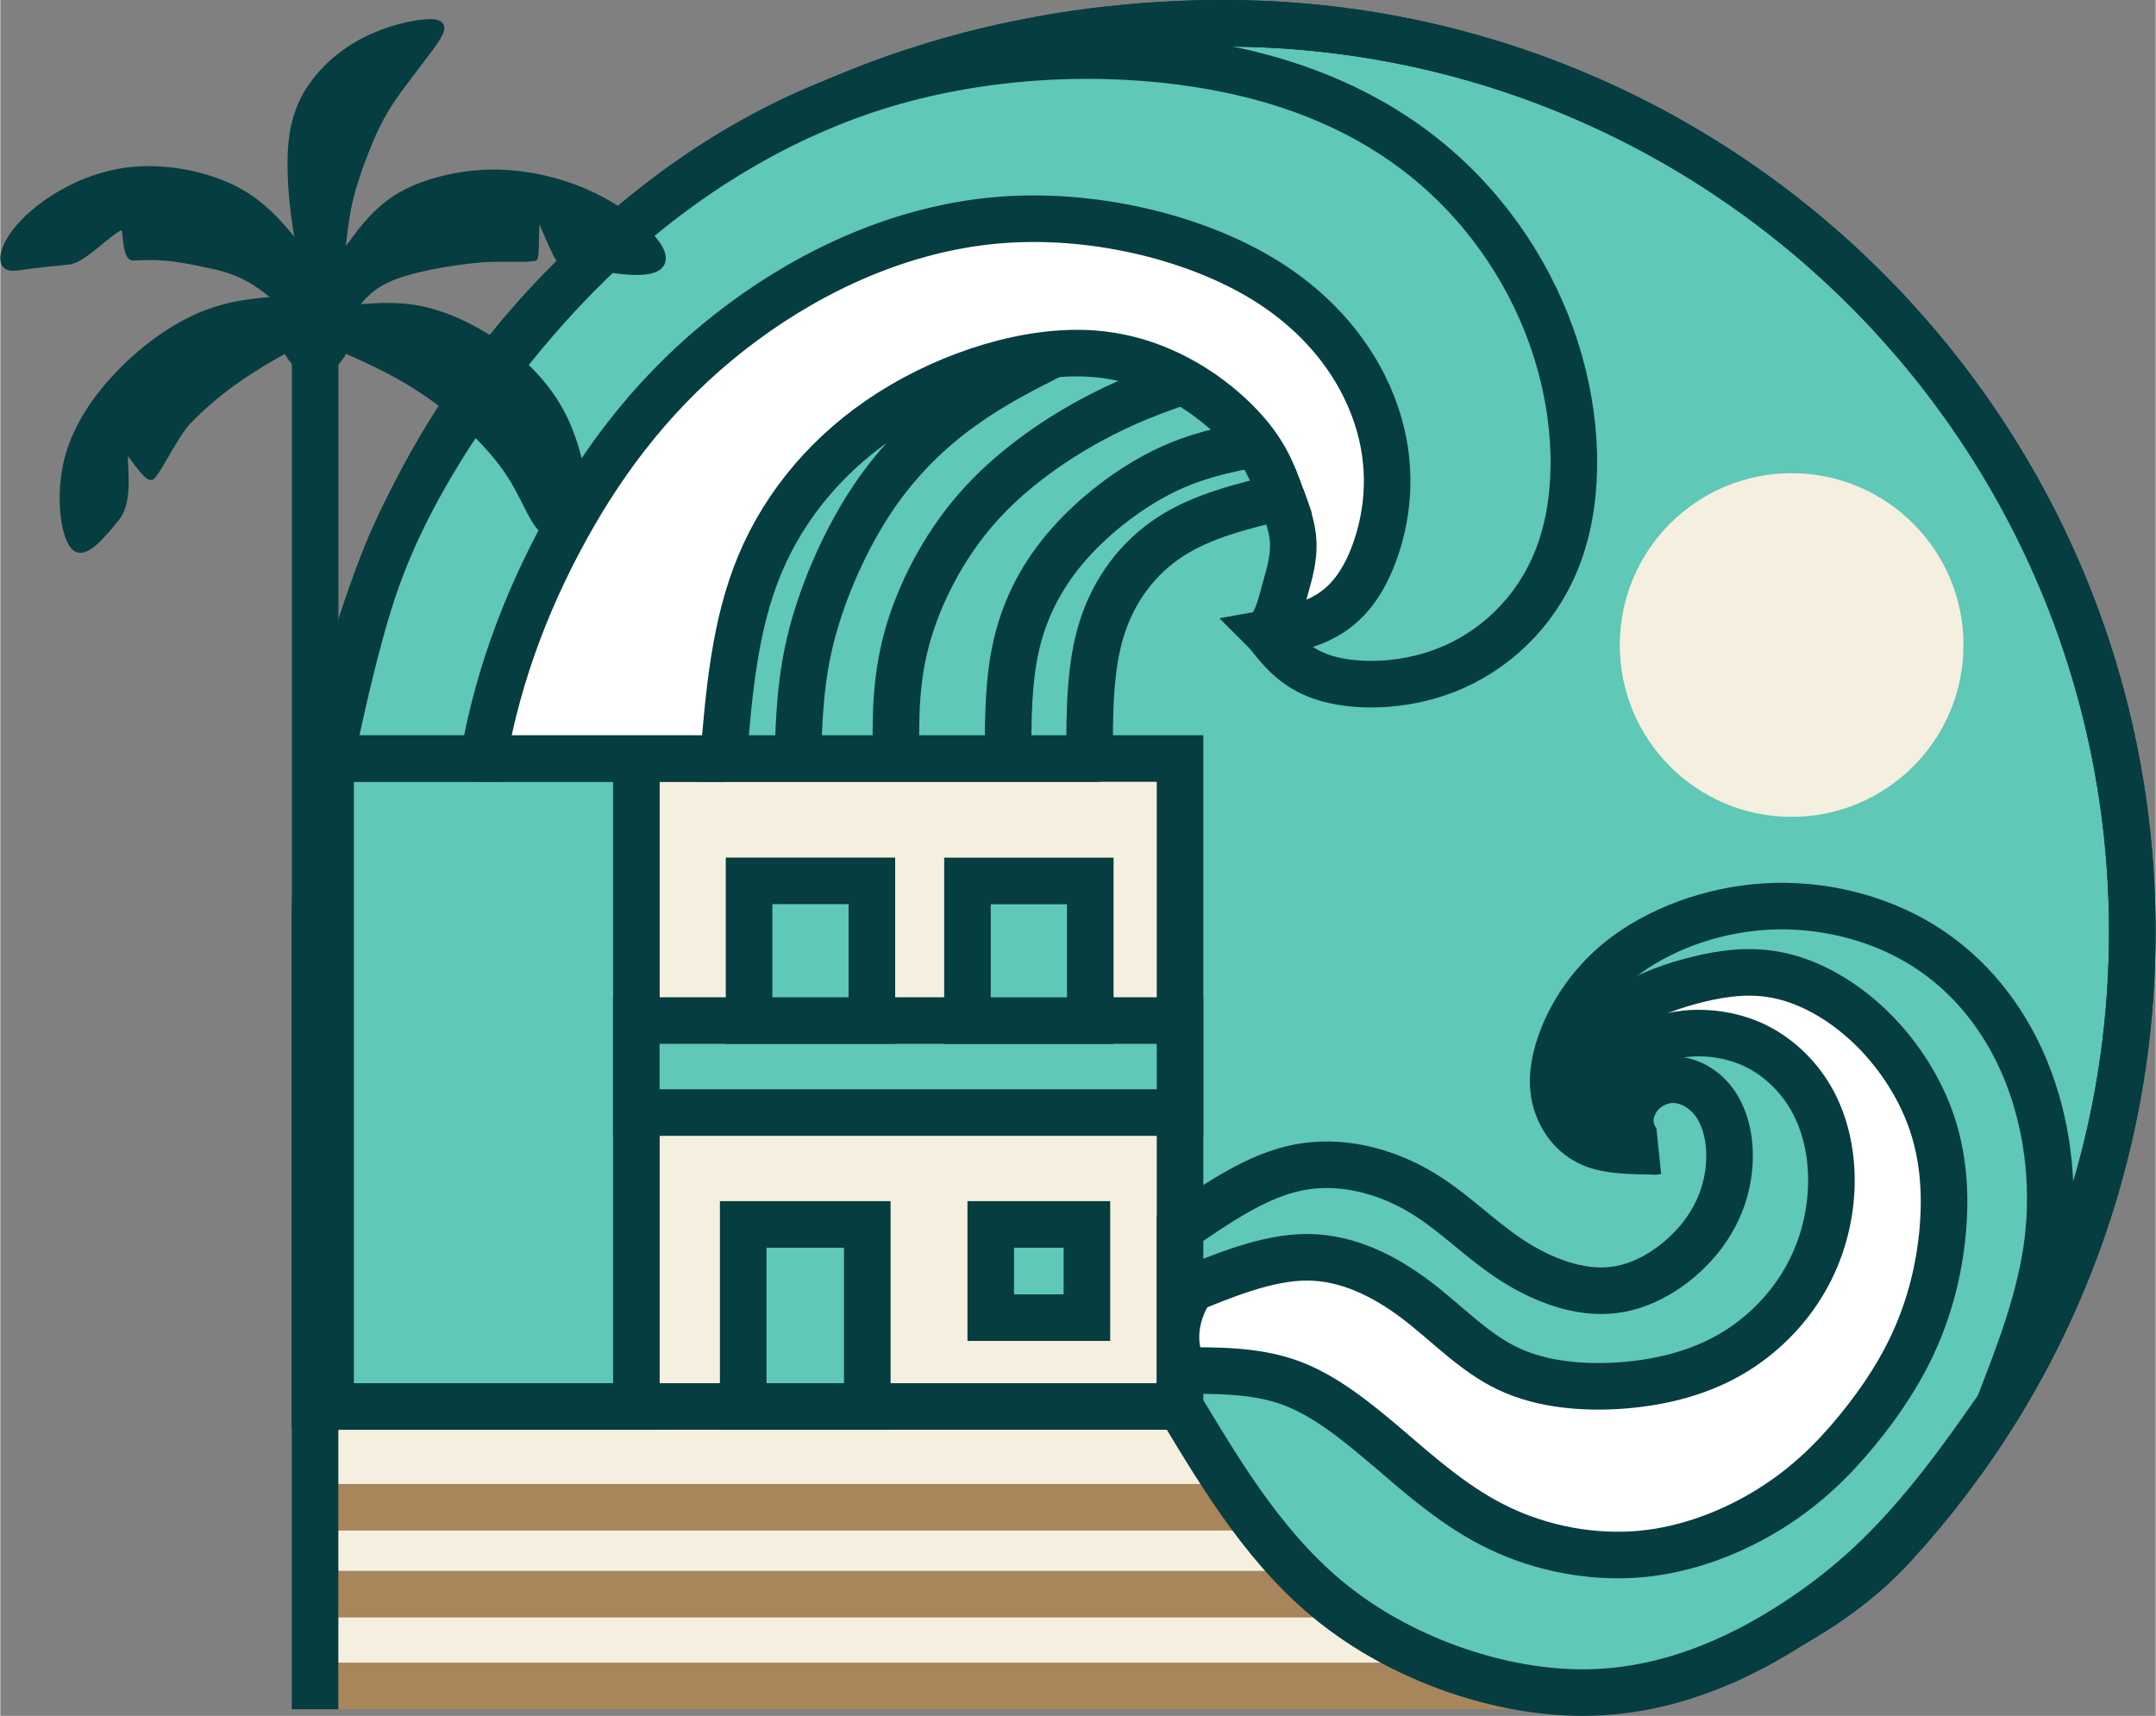 <?xml version="1.0" encoding="UTF-8"?>
<!DOCTYPE svg PUBLIC "-//W3C//DTD SVG 1.1//EN" "http://www.w3.org/Graphics/SVG/1.1/DTD/svg11.dtd">
<!-- Creator: CorelDRAW (Evaluation Version) -->
<svg xmlns="http://www.w3.org/2000/svg" xml:space="preserve" width="740px" height="589px" version="1.1" style="shape-rendering:geometricPrecision; text-rendering:geometricPrecision; image-rendering:optimizeQuality; fill-rule:evenodd; clip-rule:evenodd"
viewBox="0 0 236.05 187.94"
 xmlns:xlink="http://www.w3.org/1999/xlink"
 xmlns:xodm="http://www.corel.com/coreldraw/odm/2003">
 <rect x="0" y="0" width="236.05" height="187.94" fill="#808080" stroke="none"/>
 <defs>
  <style type="text/css">
   <![CDATA[
    .str3 {stroke:#F5EFDF;stroke-width:1.28;stroke-miterlimit:2.613}
    .str0 {stroke:#2D2A2B;stroke-width:0.64;stroke-miterlimit:2.613}
    .str4 {stroke:#063D40;stroke-width:0.64;stroke-miterlimit:2.613}
    .str2 {stroke:#063D40;stroke-width:5.1;stroke-miterlimit:2.613}
    .str1 {stroke:#A8855B;stroke-width:5.1;stroke-miterlimit:2.613}
    .fil1 {fill:none}
    .fil4 {fill:#063D40}
    .fil2 {fill:#5FC8B7}
    .fil0 {fill:#F5EFDF}
    .fil3 {fill:white}
   ]]>
  </style>
 </defs>
 <g id="Layer_x0020_1">
  <rect class="fil0 str0" x="34.47" y="153.36" width="131.36" height="31.3"/>
  <line class="fil1 str1" x1="34.47" y1="174.61" x2="145.29" y2= "174.61" />
  <line class="fil1 str1" x1="34.47" y1="165.09" x2="136.65" y2= "165.09" />
  <line class="fil1 str1" x1="180.43" y1="184.66" x2="34.47" y2= "184.66" />
  <path class="fil2 str2" d="M130.54 153.36l-96.07 0.51 0 -51.81c0,-60.76 44.56,-99.51 99.51,-99.51 54.96,0 99.51,44.55 99.51,99.51 0,19.06 -5.36,36.87 -14.65,52 -3.33,5.41 -7.16,10.48 -11.43,15.15l0 0c-5.9,6.45 -13.3,10.17 -21.34,13.57 -0.96,0.41 -54.56,-29.82 -55.53,-29.42z"/>
  <path class="fil1 str2" d="M34.47 187.21l0 -85.15c0,-60.76 44.56,-99.51 99.51,-99.51 54.96,0 99.51,44.55 99.51,99.51 0,19.06 -5.36,36.87 -14.65,52 -3.33,5.41 -7.16,10.48 -11.43,15.15l0 0c-6.6,7.22 -15.09,11.02 -24.25,14.78"/>
  <rect class="fil0 str2" x="36.17" y="83.08" width="93.03" height="70.97"/>
  <rect class="fil2 str2" x="36.17" y="83.08" width="33.49" height="70.97"/>
  <rect class="fil2 str2" x="69.65" y="111.78" width="59.55" height="10.08"/>
  <rect class="fil2 str2" x="82" y="96.48" width="13.45" height="15.3"/>
  <rect class="fil2 str2" x="105.92" y="96.49" width="13.45" height="15.3"/>
  <rect class="fil2 str2" x="81.36" y="134.11" width="13.59" height="19.94"/>
  <rect class="fil2 str2" x="108.47" y="134.11" width="10.53" height="10.21"/>
  <circle class="fil0 str3" cx="196.18" cy="70.65" r="18.18"/>
  <path class="fil3 str0" d="M55.52 80.39c-1.05,-2.69 0.52,-8.08 2.8,-13.51 2.27,-5.43 5.26,-10.91 8.59,-15.69 3.33,-4.78 7,-8.85 11.06,-12.54 4.06,-3.69 8.51,-7 13.8,-9.57 5.29,-2.58 11.42,-4.42 17.12,-5.13 5.7,-0.72 10.97,-0.31 16.19,1.25 5.22,1.55 10.4,4.24 14.53,7.48 4.14,3.24 7.23,7.02 9.05,11.04 1.83,4.02 2.39,8.27 2.15,11.75 -0.23,3.48 -1.26,6.2 -2.83,8.27 -1.57,2.07 -3.68,3.5 -5.31,4.33 -1.62,0.83 -2.76,1.06 -2.99,0.32 -0.23,-0.74 0.45,-2.46 0.7,-4.95 0.25,-2.49 0.08,-5.76 -1.3,-9.17 -1.37,-3.41 -3.96,-6.97 -6.81,-9.49 -2.85,-2.52 -5.96,-4.01 -9.68,-4.69 -3.72,-0.68 -8.05,-0.54 -12.33,0.43 -4.28,0.98 -8.51,2.79 -12.04,4.91 -3.52,2.12 -6.34,4.53 -8.73,7.31 -2.39,2.78 -4.35,5.93 -5.85,9.61 -1.5,3.69 -2.54,7.9 -3.17,11.67 -0.63,3.78 -0.85,7.1 -3.55,8.54 -2.7,1.44 -7.88,0.98 -12.3,0.75 -4.42,-0.23 -8.06,-0.23 -9.1,-2.92z"/>
  <path class="fil2 str2" d="M119.29 83.08c0,-4.99 0,-9.99 1.34,-14.24 1.33,-4.25 3.99,-7.76 7.49,-10.04 3.5,-2.28 7.83,-3.33 12.17,-4.39 -0.93,-2.59 -1.86,-5.18 -5.04,-8.32 -3.17,-3.15 -8.6,-6.84 -15.56,-7.35 -6.97,-0.52 -15.47,2.14 -22.17,6.39 -6.7,4.25 -11.59,10.1 -14.34,16.69 -2.75,6.59 -3.37,13.93 -3.98,21.26l40.09 0z"/>
  <path class="fil1 str2" d="M87.34 83.08c0.13,-4.35 0.26,-8.71 1.55,-13.66 1.29,-4.94 3.74,-10.47 6.66,-14.83 2.93,-4.36 6.33,-7.55 9.7,-9.98 3.37,-2.44 6.71,-4.13 10.04,-5.81"/>
  <path class="fil1 str2" d="M98.1 83.08c-0.05,-4.25 -0.1,-8.5 1.2,-13.23 1.3,-4.73 3.96,-9.94 7.63,-14.14 3.67,-4.2 8.34,-7.39 12.27,-9.55 3.93,-2.16 7.1,-3.29 10.28,-4.41"/>
  <path class="fil1 str2" d="M110.36 83.08c0.01,-4.35 0.01,-8.71 0.98,-12.7 0.96,-3.99 2.87,-7.6 5.74,-10.84 2.87,-3.25 6.7,-6.12 10.25,-7.88 3.55,-1.76 6.83,-2.41 10.1,-3.07"/>
  <path class="fil2 str2" d="M138.77 69.37c2.3,-0.41 4.61,-0.81 6.64,-2.04 2.03,-1.22 3.78,-3.26 5.07,-6.78 1.29,-3.51 2.13,-8.51 0.52,-14.09 -1.6,-5.58 -5.64,-11.75 -13.14,-16.16 -7.49,-4.41 -18.44,-7.07 -28.75,-6.17 -10.32,0.91 -19.99,5.37 -27.81,11.17 -7.82,5.79 -13.79,12.91 -18.51,21.1 -4.71,8.19 -8.22,17.12 -9.88,26.68l-16.74 0c0.89,-4.14 1.78,-8.28 3.07,-13.1 1.29,-4.82 2.98,-10.32 7.25,-17.82 4.27,-7.5 11.12,-16.99 19.75,-24.98 8.63,-7.99 19.05,-14.48 30.53,-17.93 11.49,-3.46 24.03,-3.88 34.5,-2.23 10.47,1.64 18.87,5.37 25.41,10.84 6.54,5.48 11.22,12.71 13.66,20.36 2.45,7.65 2.66,15.73 0.53,21.95 -2.12,6.22 -6.59,10.58 -11.53,12.81 -4.94,2.24 -10.37,2.34 -13.87,1.39 -3.51,-0.96 -5.11,-2.98 -6.7,-5z"/>
  <path class="fil1 str2" d="M140.29 54.41c0.62,1.67 1.25,3.34 1.31,5.04 0.07,1.69 -0.42,3.41 -0.8,4.76 -0.37,1.35 -0.61,2.32 -0.93,3.12 -0.32,0.8 -0.71,1.42 -1.1,2.04"/>
  <path class="fil2 str2" d="M218.84 154.06c2.33,-6.01 4.67,-12.02 5.41,-18.32 0.74,-6.3 -0.11,-12.89 -2.45,-18.58 -2.34,-5.69 -6.17,-10.47 -11.22,-13.61 -5.05,-3.14 -11.32,-4.63 -17.33,-4.25 -6,0.37 -11.74,2.6 -15.68,5.68 -3.93,3.09 -6.06,7.02 -6.96,10.05 -0.9,3.03 -0.59,5.16 0.22,6.84 0.81,1.68 2.11,2.92 3.85,3.55 1.75,0.63 3.95,0.64 6.64,0.69 -0.13,0.03 -0.77,0.03 -1.41,-0.45 -0.64,-0.48 -1.27,-1.43 -1.38,-2.55 -0.11,-1.12 0.32,-2.39 1.22,-3.35 0.91,-0.95 2.29,-1.59 3.78,-1.49 1.48,0.11 3.08,0.96 4.2,2.5 1.11,1.54 1.75,3.78 1.64,6.38 -0.1,2.61 -0.95,5.58 -3.13,8.35 -2.18,2.76 -5.69,5.31 -9.52,5.79 -3.83,0.48 -7.97,-1.12 -11.48,-3.45 -3.51,-2.34 -6.38,-5.43 -10.15,-7.55 -3.78,-2.13 -8.45,-3.3 -12.92,-2.42 -4.47,0.87 -8.72,3.79 -12.97,6.7l0 19.49c4.89,8.13 9.78,16.26 17.38,22.08 7.6,5.82 17.92,9.32 26.98,9.25 9.07,-0.07 16.89,-3.72 22.85,-7.58 5.96,-3.85 10.07,-7.89 13.5,-11.89 3.43,-3.99 6.18,-7.93 8.93,-11.86z"/>
  <path class="fil3 str4" d="M132.6 141.99c1.73,-2.16 4.68,-3.09 7.11,-3.55 2.42,-0.47 4.33,-0.46 6.52,0.08 2.19,0.53 4.66,1.6 7.64,3.47 2.98,1.88 6.48,4.56 9.86,6.33 3.37,1.77 6.64,2.64 10.57,2.66 3.94,0.03 8.54,-0.78 11.95,-1.95 3.41,-1.16 5.63,-2.7 7.71,-5.21 2.09,-2.52 4.05,-6.03 5,-9.52 0.95,-3.49 0.9,-6.96 -0.23,-10.16 -1.12,-3.2 -3.31,-6.12 -5.96,-7.88 -2.65,-1.76 -5.76,-2.36 -8.37,-1.98 -2.61,0.38 -4.72,1.74 -5.62,1.22 -0.91,-0.52 -0.61,-2.91 0.79,-4.6 1.39,-1.68 3.87,-2.65 6.63,-3.2 2.77,-0.55 5.81,-0.68 8.93,0.16 3.12,0.85 6.31,2.65 9.03,5.26 2.72,2.6 4.97,6 6.23,10.4 1.26,4.39 1.53,9.77 0.62,14.9 -0.91,5.13 -3,10.01 -6.57,14.72 -3.57,4.71 -8.61,9.26 -13.27,12.1 -4.66,2.83 -8.93,3.95 -13.37,4.02 -4.43,0.08 -9.03,-0.9 -13.34,-2.84 -4.32,-1.94 -8.36,-4.84 -12.18,-7.5 -3.82,-2.65 -7.42,-5.06 -11.13,-6.35 -3.7,-1.29 -7.53,-1.46 -9.17,-3.24 -1.65,-1.79 -1.12,-5.18 0.62,-7.34z"/>
  <path class="fil1 str2" d="M129.2 141.66c4.78,-1.98 9.57,-3.97 13.96,-3.95 4.4,0.02 8.4,2.04 11.86,4.64 3.45,2.61 6.36,5.8 10.14,7.58 3.78,1.78 8.44,2.15 12.76,1.79 4.31,-0.36 8.28,-1.45 11.65,-3.42 3.38,-1.97 6.17,-4.83 8.02,-8.02 1.86,-3.19 2.78,-6.71 2.93,-10.08 0.14,-3.37 -0.51,-6.58 -1.83,-9.19 -1.32,-2.62 -3.33,-4.64 -5.46,-5.92 -2.13,-1.28 -4.4,-1.81 -6.48,-1.92 -2.08,-0.1 -3.98,0.21 -5.57,0.96 -1.59,0.74 -2.86,1.91 -3.61,3.24 -0.74,1.33 -0.95,2.82 -0.67,4.29 0.29,1.47 1.07,2.93 1.86,4.39"/>
  <path class="fil1 str2" d="M129.2 150.12c4.15,-0.02 8.29,-0.04 12.07,1.33 3.77,1.38 7.17,4.14 10.79,7.22 3.61,3.09 7.44,6.49 12.12,8.72 4.67,2.23 10.2,3.3 15.47,2.82 5.26,-0.48 10.26,-2.5 14.24,-5 3.99,-2.5 6.97,-5.47 9.57,-8.66 2.6,-3.19 4.84,-6.59 6.43,-10.32 1.6,-3.72 2.55,-7.76 2.87,-11.8 0.32,-4.04 0,-8.08 -1.38,-11.9 -1.38,-3.83 -3.83,-7.45 -6.75,-10.21 -2.92,-2.76 -6.33,-4.68 -9.57,-5.42 -3.24,-0.75 -6.32,-0.32 -9.14,0.37 -2.82,0.69 -5.37,1.65 -7.44,2.92 -2.08,1.28 -3.67,2.87 -4.47,4.74 -0.8,1.86 -0.8,3.98 -0.37,5.47 0.42,1.48 1.27,2.33 2.12,3.17"/>
  <line class="fil1 str2" x1="51.73" y1="83.08" x2="79.27" y2= "83.08" />
  <line class="fil1 str2" x1="34.48" y1="151.49" x2="34.48" y2= "37.81" />
  <ellipse class="fil4 str4" cx="34.51" cy="33.7" rx="4.24" ry="7.14"/>
  <path class="fil4 str4" d="M37.73 38.34c3.01,1.35 6.01,2.71 9.14,4.89 3.14,2.18 6.4,5.2 8.41,8.03 2.01,2.83 2.75,5.48 3.95,6.66 1.2,1.18 2.85,0.9 3.83,0.43 0.98,-0.46 1.29,-1.12 1.11,-3.29 -0.17,-2.18 -0.82,-5.88 -2.27,-9 -1.46,-3.11 -3.71,-5.65 -6.45,-7.72 -2.74,-2.06 -5.96,-3.67 -8.82,-4.37 -2.69,-0.65 -5.07,-0.5 -7.43,-0.31 -0.15,0.01 -1.8,3.89 -1.47,4.68z"/>
  <path class="fil4 str4" d="M38.75 33.7c0.96,-1.2 1.91,-2.39 4.18,-3.31 2.27,-0.92 5.86,-1.56 8.9,-1.89 2.78,-0.31 4.79,-0.01 6.66,-0.22 0.31,-0.04 0.06,-4.49 0.4,-4.61 0.35,0.21 1.99,4.78 2.53,4.98 1.21,0.43 3.51,0.62 5.5,0.91 2.13,0.31 3.94,0.36 4.9,-0.13 0.96,-0.5 1.08,-1.55 -0.18,-3.1 -1.26,-1.56 -3.89,-3.62 -6.99,-5.06 -3.1,-1.45 -6.67,-2.28 -9.98,-2.37 -3.31,-0.09 -6.37,0.57 -8.58,1.41 -2.22,0.84 -3.59,1.85 -4.66,2.85 -1.08,1.01 -1.86,2 -2.5,2.86 -0.55,0.72 -1,1.35 -1.42,1.96 -0.08,0.11 1.32,5.61 1.24,5.72z"/>
  <path class="fil4 str4" d="M37.4 28.13c0.2,-2 0.41,-3.99 0.82,-5.89 0.42,-1.89 1.05,-3.67 1.73,-5.43 0.68,-1.76 1.41,-3.5 2.74,-5.55 1.34,-2.06 3.29,-4.42 4.49,-6.09 1.21,-1.66 1.68,-2.62 0.2,-2.74 -1.49,-0.12 -4.92,0.61 -7.79,2.14 -2.87,1.54 -5.18,3.87 -6.43,6.37 -1.24,2.5 -1.43,5.16 -1.38,7.62 0.04,2.45 0.32,4.69 0.53,6.09 0.17,1.16 0.3,1.74 0.41,2.22 0.03,0.1 4.66,1.17 4.68,1.26z"/>
  <path class="fil4 str4" d="M32.79 27.16c-1.92,-2.38 -3.85,-4.77 -6.96,-6.4 -3.1,-1.62 -7.39,-2.5 -11.15,-2.18 -3.77,0.32 -7.02,1.83 -9.36,3.42 -2.34,1.58 -3.78,3.26 -4.47,4.55 -0.7,1.3 -0.65,2.21 -0.2,2.58 0.45,0.36 1.29,0.17 2.46,0.01 1.16,-0.16 2.65,-0.31 4.38,-0.48 1.73,-0.18 4.54,-3.49 6,-3.88 0.3,0.21 0.14,3.44 1.04,3.43 0.99,-0.02 2.04,-0.11 3.65,0.03 1.74,0.16 3.49,0.55 5.13,0.9 1.63,0.35 2.95,0.87 4.06,1.51 0.97,0.55 1.78,1.19 2.57,1.84 0.12,0.1 2.73,-5.43 2.85,-5.33z"/>
  <path class="fil4 str4" d="M31.28 38.32c-1.64,0.93 -3.29,1.87 -5.16,3.16 -1.88,1.29 -3.93,3 -5.6,4.75 -1.32,1.38 -3.06,5.13 -3.89,5.97 -0.54,0.56 -2.78,-3.29 -2.99,-2.98 -0.06,2.21 0.61,5.68 -0.92,7.56 -1.53,1.87 -3.53,4.35 -4.67,3.12 -1.15,-1.22 -1.73,-5.7 -0.69,-9.7 1.05,-4 3.74,-7.53 6.58,-10.25 2.85,-2.72 5.87,-4.63 8.62,-5.68 2.58,-0.99 4.93,-1.24 7.27,-1.44 0.15,-0.01 1.29,5.51 1.45,5.49z"/>
 </g>
</svg>
